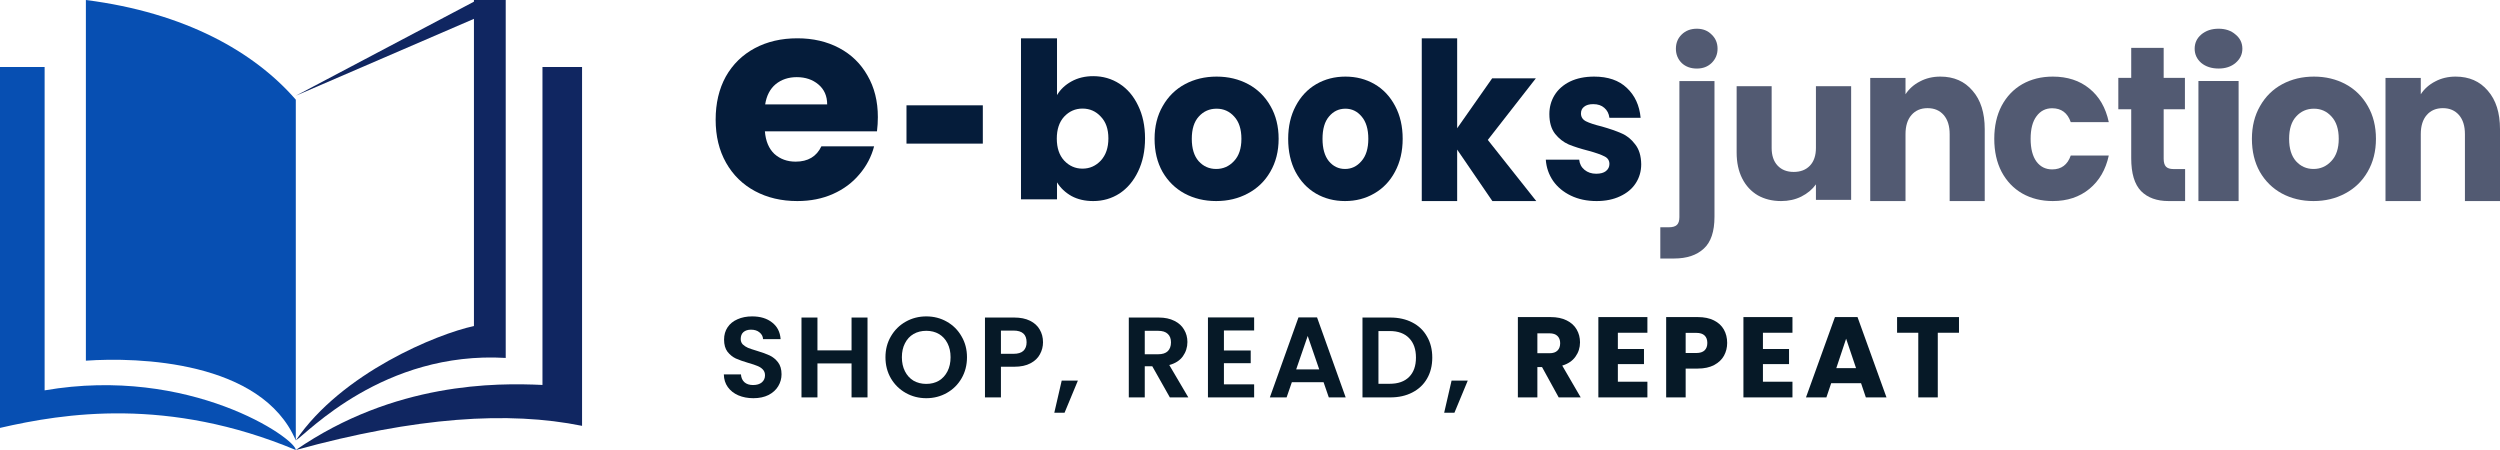 <svg width="250" height="45" viewBox="0 0 250 45" fill="none" xmlns="http://www.w3.org/2000/svg">
<path d="M159.658 20.106C158.696 20.106 157.84 19.926 157.089 19.564C156.339 19.203 155.746 18.711 155.311 18.09C154.877 17.454 154.633 16.745 154.58 15.965H157.919C157.959 16.384 158.136 16.724 158.452 16.984C158.769 17.244 159.157 17.374 159.618 17.374C160.039 17.374 160.362 17.287 160.586 17.114C160.823 16.926 160.942 16.688 160.942 16.398C160.942 16.051 160.777 15.798 160.448 15.639C160.118 15.466 159.585 15.278 158.848 15.076C158.057 14.873 157.399 14.664 156.872 14.447C156.345 14.215 155.891 13.861 155.509 13.384C155.127 12.893 154.936 12.235 154.936 11.411C154.936 10.717 155.107 10.088 155.45 9.524C155.805 8.946 156.319 8.491 156.991 8.158C157.675 7.826 158.485 7.66 159.42 7.66C160.803 7.66 161.89 8.035 162.68 8.787C163.484 9.539 163.945 10.536 164.063 11.78H160.942C160.889 11.36 160.718 11.028 160.428 10.782C160.151 10.536 159.783 10.414 159.322 10.414C158.927 10.414 158.624 10.5 158.413 10.674C158.202 10.833 158.097 11.057 158.097 11.346C158.097 11.693 158.261 11.953 158.591 12.127C158.933 12.3 159.46 12.473 160.171 12.647C160.988 12.878 161.653 13.11 162.166 13.341C162.68 13.558 163.128 13.919 163.51 14.425C163.905 14.917 164.109 15.582 164.122 16.42C164.122 17.128 163.938 17.764 163.569 18.328C163.214 18.878 162.693 19.311 162.008 19.629C161.337 19.947 160.553 20.106 159.658 20.106Z" fill="#051C3A"/>
<path d="M149.236 20.106L145.716 14.959V20.106H142.176V3.83H145.716V12.826L149.216 7.833H153.585L148.781 13.992L153.626 20.106H149.236Z" fill="#051C3A"/>
<path d="M134.503 20.106C133.423 20.106 132.449 19.853 131.581 19.347C130.725 18.841 130.047 18.119 129.547 17.179C129.06 16.239 128.817 15.141 128.817 13.883C128.817 12.64 129.067 11.548 129.567 10.609C130.067 9.655 130.752 8.924 131.62 8.418C132.489 7.913 133.463 7.66 134.542 7.66C135.621 7.66 136.595 7.913 137.464 8.418C138.333 8.924 139.017 9.655 139.517 10.609C140.017 11.548 140.267 12.64 140.267 13.883C140.267 15.126 140.011 16.225 139.497 17.179C138.997 18.119 138.306 18.841 137.424 19.347C136.556 19.853 135.582 20.106 134.503 20.106ZM134.503 16.897C135.148 16.897 135.694 16.637 136.141 16.116C136.602 15.596 136.832 14.851 136.832 13.883C136.832 12.914 136.608 12.17 136.161 11.649C135.727 11.129 135.187 10.869 134.542 10.869C133.884 10.869 133.338 11.129 132.903 11.649C132.469 12.155 132.252 12.9 132.252 13.883C132.252 14.851 132.463 15.596 132.884 16.116C133.318 16.637 133.858 16.897 134.503 16.897Z" fill="#051C3A"/>
<path d="M121.618 20.106C120.448 20.106 119.393 19.853 118.452 19.347C117.525 18.841 116.791 18.119 116.249 17.179C115.722 16.239 115.458 15.141 115.458 13.883C115.458 12.64 115.729 11.548 116.271 10.609C116.813 9.655 117.554 8.924 118.495 8.418C119.436 7.913 120.491 7.66 121.66 7.66C122.829 7.66 123.885 7.913 124.826 8.418C125.767 8.924 126.508 9.655 127.05 10.609C127.592 11.548 127.863 12.64 127.863 13.883C127.863 15.126 127.585 16.225 127.028 17.179C126.487 18.119 125.738 18.841 124.783 19.347C123.842 19.853 122.787 20.106 121.618 20.106ZM121.618 16.897C122.316 16.897 122.908 16.637 123.393 16.116C123.892 15.596 124.141 14.851 124.141 13.883C124.141 12.914 123.899 12.17 123.414 11.649C122.944 11.129 122.359 10.869 121.66 10.869C120.947 10.869 120.356 11.129 119.885 11.649C119.415 12.155 119.179 12.9 119.179 13.883C119.179 14.851 119.408 15.596 119.864 16.116C120.334 16.637 120.919 16.897 121.618 16.897Z" fill="#051C3A"/>
<path d="M105.701 9.509C106.038 8.943 106.522 8.486 107.154 8.138C107.786 7.79 108.509 7.616 109.323 7.616C110.292 7.616 111.169 7.87 111.956 8.378C112.742 8.885 113.36 9.611 113.809 10.554C114.272 11.497 114.504 12.592 114.504 13.839C114.504 15.087 114.272 16.189 113.809 17.147C113.36 18.09 112.742 18.823 111.956 19.345C111.169 19.852 110.292 20.106 109.323 20.106C108.495 20.106 107.772 19.939 107.154 19.606C106.536 19.258 106.052 18.801 105.701 18.235V19.932H102.099V3.83H105.701V9.509ZM110.839 13.839C110.839 12.911 110.587 12.186 110.081 11.663C109.59 11.127 108.979 10.858 108.249 10.858C107.533 10.858 106.922 11.127 106.417 11.663C105.925 12.2 105.68 12.933 105.68 13.861C105.68 14.79 105.925 15.522 106.417 16.059C106.922 16.596 107.533 16.864 108.249 16.864C108.965 16.864 109.576 16.596 110.081 16.059C110.587 15.508 110.839 14.768 110.839 13.839Z" fill="#051C3A"/>
<path d="M87.786 11.713C87.786 12.167 87.757 12.639 87.699 13.131H76.489C76.567 14.114 76.885 14.87 77.445 15.399C78.025 15.91 78.729 16.165 79.56 16.165C80.796 16.165 81.655 15.654 82.138 14.634H87.41C87.139 15.673 86.647 16.609 85.932 17.441C85.237 18.273 84.359 18.925 83.296 19.398C82.234 19.87 81.047 20.106 79.734 20.106C78.15 20.106 76.74 19.776 75.504 19.114C74.269 18.452 73.303 17.507 72.608 16.278C71.912 15.05 71.565 13.613 71.565 11.968C71.565 10.323 71.903 8.887 72.579 7.658C73.274 6.429 74.24 5.484 75.475 4.822C76.711 4.161 78.131 3.83 79.734 3.83C81.298 3.83 82.688 4.151 83.905 4.794C85.121 5.437 86.068 6.354 86.743 7.544C87.439 8.735 87.786 10.125 87.786 11.713ZM82.717 10.437C82.717 9.605 82.427 8.943 81.848 8.452C81.269 7.96 80.545 7.715 79.676 7.715C78.845 7.715 78.14 7.951 77.561 8.424C77.001 8.896 76.653 9.567 76.518 10.437H82.717Z" fill="#051C3A"/>
<path d="M245.564 7.66C246.912 7.66 247.985 8.13 248.783 9.072C249.594 9.999 250 11.279 250 12.912V20.106H246.493V13.419C246.493 12.596 246.293 11.956 245.894 11.499C245.496 11.043 244.959 10.815 244.285 10.815C243.611 10.815 243.075 11.043 242.676 11.499C242.277 11.956 242.078 12.596 242.078 13.419V20.106H238.55V7.792H242.078V9.425C242.435 8.881 242.917 8.454 243.522 8.145C244.127 7.821 244.808 7.66 245.564 7.66Z" fill="#525A72"/>
<path d="M231.35 20.106C230.181 20.106 229.126 19.853 228.185 19.347C227.258 18.841 226.524 18.119 225.982 17.179C225.455 16.239 225.191 15.141 225.191 13.883C225.191 12.64 225.462 11.548 226.004 10.609C226.545 9.655 227.287 8.924 228.228 8.418C229.169 7.913 230.224 7.66 231.393 7.66C232.562 7.66 233.617 7.913 234.559 8.418C235.5 8.924 236.241 9.655 236.783 10.609C237.325 11.548 237.595 12.64 237.595 13.883C237.595 15.126 237.317 16.225 236.761 17.179C236.22 18.119 235.471 18.841 234.516 19.347C233.575 19.853 232.52 20.106 231.35 20.106ZM231.35 16.897C232.049 16.897 232.641 16.637 233.126 16.116C233.625 15.596 233.874 14.851 233.874 13.883C233.874 12.914 233.632 12.17 233.147 11.649C232.676 11.129 232.092 10.869 231.393 10.869C230.68 10.869 230.089 11.129 229.618 11.649C229.148 12.155 228.912 12.9 228.912 13.883C228.912 14.851 229.14 15.596 229.597 16.116C230.067 16.637 230.652 16.897 231.35 16.897Z" fill="#525A72"/>
<path d="M221.863 6.853C221.158 6.853 220.578 6.666 220.124 6.293C219.685 5.906 219.466 5.433 219.466 4.873C219.466 4.3 219.685 3.826 220.124 3.453C220.578 3.066 221.158 2.872 221.863 2.872C222.552 2.872 223.117 3.066 223.555 3.453C224.01 3.826 224.237 4.3 224.237 4.873C224.237 5.433 224.01 5.906 223.555 6.293C223.117 6.666 222.552 6.853 221.863 6.853ZM223.861 8.101V20.106H219.842V8.101H223.861Z" fill="#525A72"/>
<path d="M218.511 16.906V20.106H216.861C215.684 20.106 214.767 19.775 214.109 19.113C213.451 18.436 213.122 17.34 213.122 15.824V10.924H211.832V7.789H213.122V4.787H216.367V7.789H218.492V10.924H216.367V15.868C216.367 16.236 216.443 16.501 216.595 16.663C216.747 16.825 217 16.906 217.354 16.906H218.511Z" fill="#525A72"/>
<path d="M199.427 13.883C199.427 12.625 199.671 11.527 200.159 10.587C200.66 9.647 201.35 8.924 202.227 8.418C203.119 7.913 204.136 7.66 205.278 7.66C206.741 7.66 207.96 8.057 208.935 8.852C209.924 9.647 210.571 10.768 210.878 12.213H207.075C206.755 11.288 206.135 10.825 205.215 10.825C204.561 10.825 204.038 11.093 203.648 11.628C203.258 12.148 203.063 12.9 203.063 13.883C203.063 14.866 203.258 15.625 203.648 16.16C204.038 16.68 204.561 16.94 205.215 16.94C206.135 16.94 206.755 16.478 207.075 15.553H210.878C210.571 16.969 209.924 18.082 208.935 18.892C207.946 19.702 206.727 20.106 205.278 20.106C204.136 20.106 203.119 19.853 202.227 19.347C201.35 18.841 200.66 18.119 200.159 17.179C199.671 16.239 199.427 15.141 199.427 13.883Z" fill="#525A72"/>
<path d="M194.038 7.66C195.386 7.66 196.458 8.13 197.256 9.072C198.068 9.999 198.473 11.279 198.473 12.912V20.106H194.966V13.419C194.966 12.596 194.767 11.956 194.368 11.499C193.969 11.043 193.432 10.815 192.758 10.815C192.084 10.815 191.548 11.043 191.149 11.499C190.75 11.956 190.551 12.596 190.551 13.419V20.106H187.023V7.792H190.551V9.425C190.909 8.881 191.39 8.454 191.995 8.145C192.6 7.821 193.281 7.66 194.038 7.66Z" fill="#525A72"/>
<path d="M185.114 8.617V19.984H181.593V18.436C181.236 18.938 180.748 19.346 180.131 19.658C179.527 19.957 178.854 20.106 178.112 20.106C177.234 20.106 176.458 19.916 175.785 19.536C175.113 19.142 174.591 18.578 174.22 17.845C173.849 17.112 173.664 16.249 173.664 15.258V8.617H177.165V14.79C177.165 15.55 177.364 16.141 177.762 16.562C178.16 16.983 178.696 17.193 179.369 17.193C180.055 17.193 180.597 16.983 180.996 16.562C181.394 16.141 181.593 15.55 181.593 14.79V8.617H185.114Z" fill="#525A72"/>
<path d="M169.683 6.856C169.068 6.856 168.561 6.67 168.165 6.297C167.782 5.909 167.59 5.435 167.59 4.875C167.59 4.301 167.782 3.827 168.165 3.454C168.561 3.066 169.068 2.872 169.683 2.872C170.285 2.872 170.778 3.066 171.161 3.454C171.557 3.827 171.756 4.301 171.756 4.875C171.756 5.435 171.557 5.909 171.161 6.297C170.778 6.67 170.285 6.856 169.683 6.856ZM171.448 21.673C171.448 23.152 171.092 24.214 170.381 24.86C169.669 25.521 168.678 25.851 167.405 25.851H166.031V22.728H166.872C167.255 22.728 167.529 22.649 167.693 22.491C167.857 22.334 167.939 22.075 167.939 21.716V8.106H171.448V21.673Z" fill="#525A72"/>
<path d="M90.649 10.532H98.282V14.362H90.649V10.532Z" fill="#051C3A"/>
<path d="M195.899 31.708V33.275H193.778V39.74H191.828V33.275H189.708V31.708H195.899Z" fill="#061927"/>
<path d="M186.106 38.321H183.118L182.639 39.74H180.598L183.494 31.708H185.752L188.649 39.74H186.585L186.106 38.321ZM185.604 36.811L184.612 33.87L183.631 36.811H185.604Z" fill="#061927"/>
<path d="M176.293 33.275V34.9H178.904V36.41H176.293V38.172H179.246V39.74H174.343V31.708H179.246V33.275H176.293Z" fill="#061927"/>
<path d="M172.717 34.294C172.717 34.759 172.61 35.186 172.397 35.575C172.185 35.956 171.858 36.266 171.417 36.502C170.976 36.738 170.429 36.857 169.775 36.857H168.566V39.74H166.616V31.708H169.775C170.413 31.708 170.953 31.819 171.394 32.04C171.835 32.261 172.166 32.566 172.386 32.955C172.606 33.344 172.717 33.79 172.717 34.294ZM169.627 35.301C169.999 35.301 170.277 35.213 170.459 35.037C170.641 34.862 170.733 34.614 170.733 34.294C170.733 33.973 170.641 33.725 170.459 33.55C170.277 33.374 169.999 33.287 169.627 33.287H168.566V35.301H169.627Z" fill="#061927"/>
<path d="M161.786 33.275V34.9H164.398V36.41H161.786V38.172H164.74V39.74H159.836V31.708H164.74V33.275H161.786Z" fill="#061927"/>
<path d="M155.869 39.74L154.204 36.708H153.737V39.74H151.787V31.708H155.059C155.69 31.708 156.226 31.819 156.667 32.04C157.116 32.261 157.45 32.566 157.671 32.955C157.891 33.336 158.001 33.764 158.001 34.236C158.001 34.77 157.849 35.247 157.545 35.667C157.249 36.086 156.808 36.384 156.223 36.559L158.07 39.74H155.869ZM153.737 35.323H154.945C155.303 35.323 155.569 35.236 155.744 35.06C155.926 34.885 156.017 34.637 156.017 34.317C156.017 34.011 155.926 33.771 155.744 33.596C155.569 33.42 155.303 33.333 154.945 33.333H153.737V35.323Z" fill="#061927"/>
<path d="M146.777 38.058L145.443 41.273H144.417L145.158 38.058H146.777Z" fill="#061927"/>
<path d="M139.031 31.754C139.867 31.754 140.6 31.918 141.231 32.246C141.87 32.574 142.36 33.043 142.702 33.653C143.052 34.256 143.227 34.957 143.227 35.758C143.227 36.559 143.052 37.261 142.702 37.864C142.36 38.459 141.87 38.92 141.231 39.248C140.6 39.576 139.867 39.74 139.031 39.74H136.248V31.754H139.031ZM138.974 38.378C139.81 38.378 140.456 38.15 140.912 37.692C141.368 37.234 141.596 36.59 141.596 35.758C141.596 34.927 141.368 34.278 140.912 33.813C140.456 33.34 139.81 33.104 138.974 33.104H137.845V38.378H138.974Z" fill="#061927"/>
<path d="M132.356 38.218H129.186L128.661 39.74H126.985L129.847 31.742H131.706L134.568 39.74H132.88L132.356 38.218ZM131.922 36.937L130.771 33.596L129.619 36.937H131.922Z" fill="#061927"/>
<path d="M122.392 33.047V35.049H125.071V36.319H122.392V38.435H125.414V39.74H120.795V31.742H125.414V33.047H122.392Z" fill="#061927"/>
<path d="M116.985 39.74L115.229 36.628H114.476V39.74H112.88V31.754H115.867C116.483 31.754 117.007 31.864 117.441 32.086C117.874 32.299 118.197 32.593 118.41 32.967C118.63 33.333 118.741 33.745 118.741 34.202C118.741 34.728 118.589 35.205 118.285 35.632C117.98 36.052 117.528 36.342 116.928 36.502L118.832 39.74H116.985ZM114.476 35.426H115.81C116.243 35.426 116.567 35.323 116.779 35.117C116.992 34.904 117.099 34.61 117.099 34.236C117.099 33.87 116.992 33.588 116.779 33.39C116.567 33.184 116.243 33.081 115.81 33.081H114.476V35.426Z" fill="#061927"/>
<path d="M107.79 38.058L106.456 41.273H105.43L106.171 38.058H107.79Z" fill="#061927"/>
<path d="M104.301 34.225C104.301 34.652 104.198 35.053 103.993 35.426C103.796 35.8 103.48 36.102 103.047 36.33C102.621 36.559 102.081 36.674 101.428 36.674H100.093V39.74H98.497V31.754H101.428C102.043 31.754 102.568 31.86 103.001 32.074C103.434 32.288 103.758 32.581 103.97 32.955C104.191 33.329 104.301 33.752 104.301 34.225ZM101.359 35.381C101.8 35.381 102.127 35.282 102.34 35.083C102.553 34.877 102.659 34.591 102.659 34.225C102.659 33.447 102.226 33.058 101.359 33.058H100.093V35.381H101.359Z" fill="#061927"/>
<path d="M92.628 39.82C91.883 39.82 91.199 39.645 90.575 39.294C89.952 38.943 89.458 38.458 89.093 37.841C88.728 37.215 88.546 36.51 88.546 35.724C88.546 34.946 88.728 34.248 89.093 33.63C89.458 33.005 89.952 32.516 90.575 32.166C91.199 31.815 91.883 31.639 92.628 31.639C93.38 31.639 94.065 31.815 94.68 32.166C95.304 32.516 95.794 33.005 96.151 33.63C96.516 34.248 96.699 34.946 96.699 35.724C96.699 36.51 96.516 37.215 96.151 37.841C95.794 38.458 95.304 38.943 94.68 39.294C94.057 39.645 93.373 39.82 92.628 39.82ZM92.628 38.39C93.107 38.39 93.529 38.283 93.894 38.069C94.258 37.848 94.543 37.535 94.749 37.131C94.954 36.727 95.057 36.258 95.057 35.724C95.057 35.19 94.954 34.725 94.749 34.328C94.543 33.924 94.258 33.615 93.894 33.401C93.529 33.188 93.107 33.081 92.628 33.081C92.149 33.081 91.723 33.188 91.351 33.401C90.986 33.615 90.701 33.924 90.496 34.328C90.29 34.725 90.188 35.19 90.188 35.724C90.188 36.258 90.29 36.727 90.496 37.131C90.701 37.535 90.986 37.848 91.351 38.069C91.723 38.283 92.149 38.39 92.628 38.39Z" fill="#061927"/>
<path d="M86.751 31.754V39.74H85.155V36.342H81.745V39.74H80.149V31.754H81.745V35.037H85.155V31.754H86.751Z" fill="#061927"/>
<path d="M75.338 39.82C74.783 39.82 74.281 39.725 73.832 39.534C73.391 39.343 73.042 39.069 72.783 38.71C72.525 38.352 72.392 37.928 72.384 37.44H74.095C74.118 37.768 74.231 38.028 74.437 38.218C74.65 38.409 74.939 38.504 75.303 38.504C75.676 38.504 75.969 38.416 76.181 38.241C76.394 38.058 76.501 37.822 76.501 37.532C76.501 37.295 76.428 37.101 76.284 36.948C76.14 36.796 75.957 36.677 75.737 36.593C75.524 36.502 75.227 36.403 74.847 36.296C74.33 36.143 73.909 35.995 73.582 35.85C73.262 35.697 72.985 35.472 72.749 35.175C72.521 34.87 72.407 34.465 72.407 33.962C72.407 33.489 72.525 33.077 72.761 32.726C72.996 32.375 73.327 32.108 73.753 31.925C74.178 31.735 74.665 31.639 75.212 31.639C76.033 31.639 76.698 31.841 77.208 32.246C77.725 32.642 78.01 33.199 78.063 33.916H76.307C76.292 33.642 76.174 33.416 75.953 33.241C75.74 33.058 75.455 32.967 75.098 32.967C74.787 32.967 74.536 33.047 74.346 33.207C74.163 33.367 74.072 33.6 74.072 33.905C74.072 34.118 74.14 34.297 74.277 34.442C74.422 34.58 74.596 34.694 74.802 34.786C75.014 34.87 75.311 34.969 75.691 35.083C76.208 35.236 76.63 35.388 76.957 35.541C77.284 35.693 77.565 35.922 77.801 36.227C78.036 36.532 78.154 36.933 78.154 37.429C78.154 37.856 78.044 38.252 77.823 38.619C77.603 38.985 77.28 39.278 76.854 39.5C76.428 39.713 75.923 39.82 75.338 39.82Z" fill="#061927"/>
<path d="M8.588 36.068V0C18.532 1.269 25.432 5.195 29.58 9.968V44.043C26.169 36.052 13.744 35.705 8.588 36.068Z" fill="#074FB2"/>
<path d="M47.394 32.604V0H50.572V35.793C38.341 35.072 30.689 43.359 29.58 44.043C34.192 37.269 43.736 33.389 47.394 32.604Z" fill="#102661"/>
<path d="M54.247 38.495V6.702H58.206L58.206 42.584C50.849 41.093 41.633 41.688 29.58 45C39.441 38.211 49.621 38.277 54.247 38.495Z" fill="#102661"/>
<path d="M0 42.791V6.702H4.462V39.036C18.99 36.53 29.58 43.848 29.58 45C16.799 39.66 6.391 41.318 0 42.791Z" fill="#074FB2"/>
<path d="M47.71 0L29.58 9.574L47.71 1.748V0Z" fill="#102661"/>
</svg>
